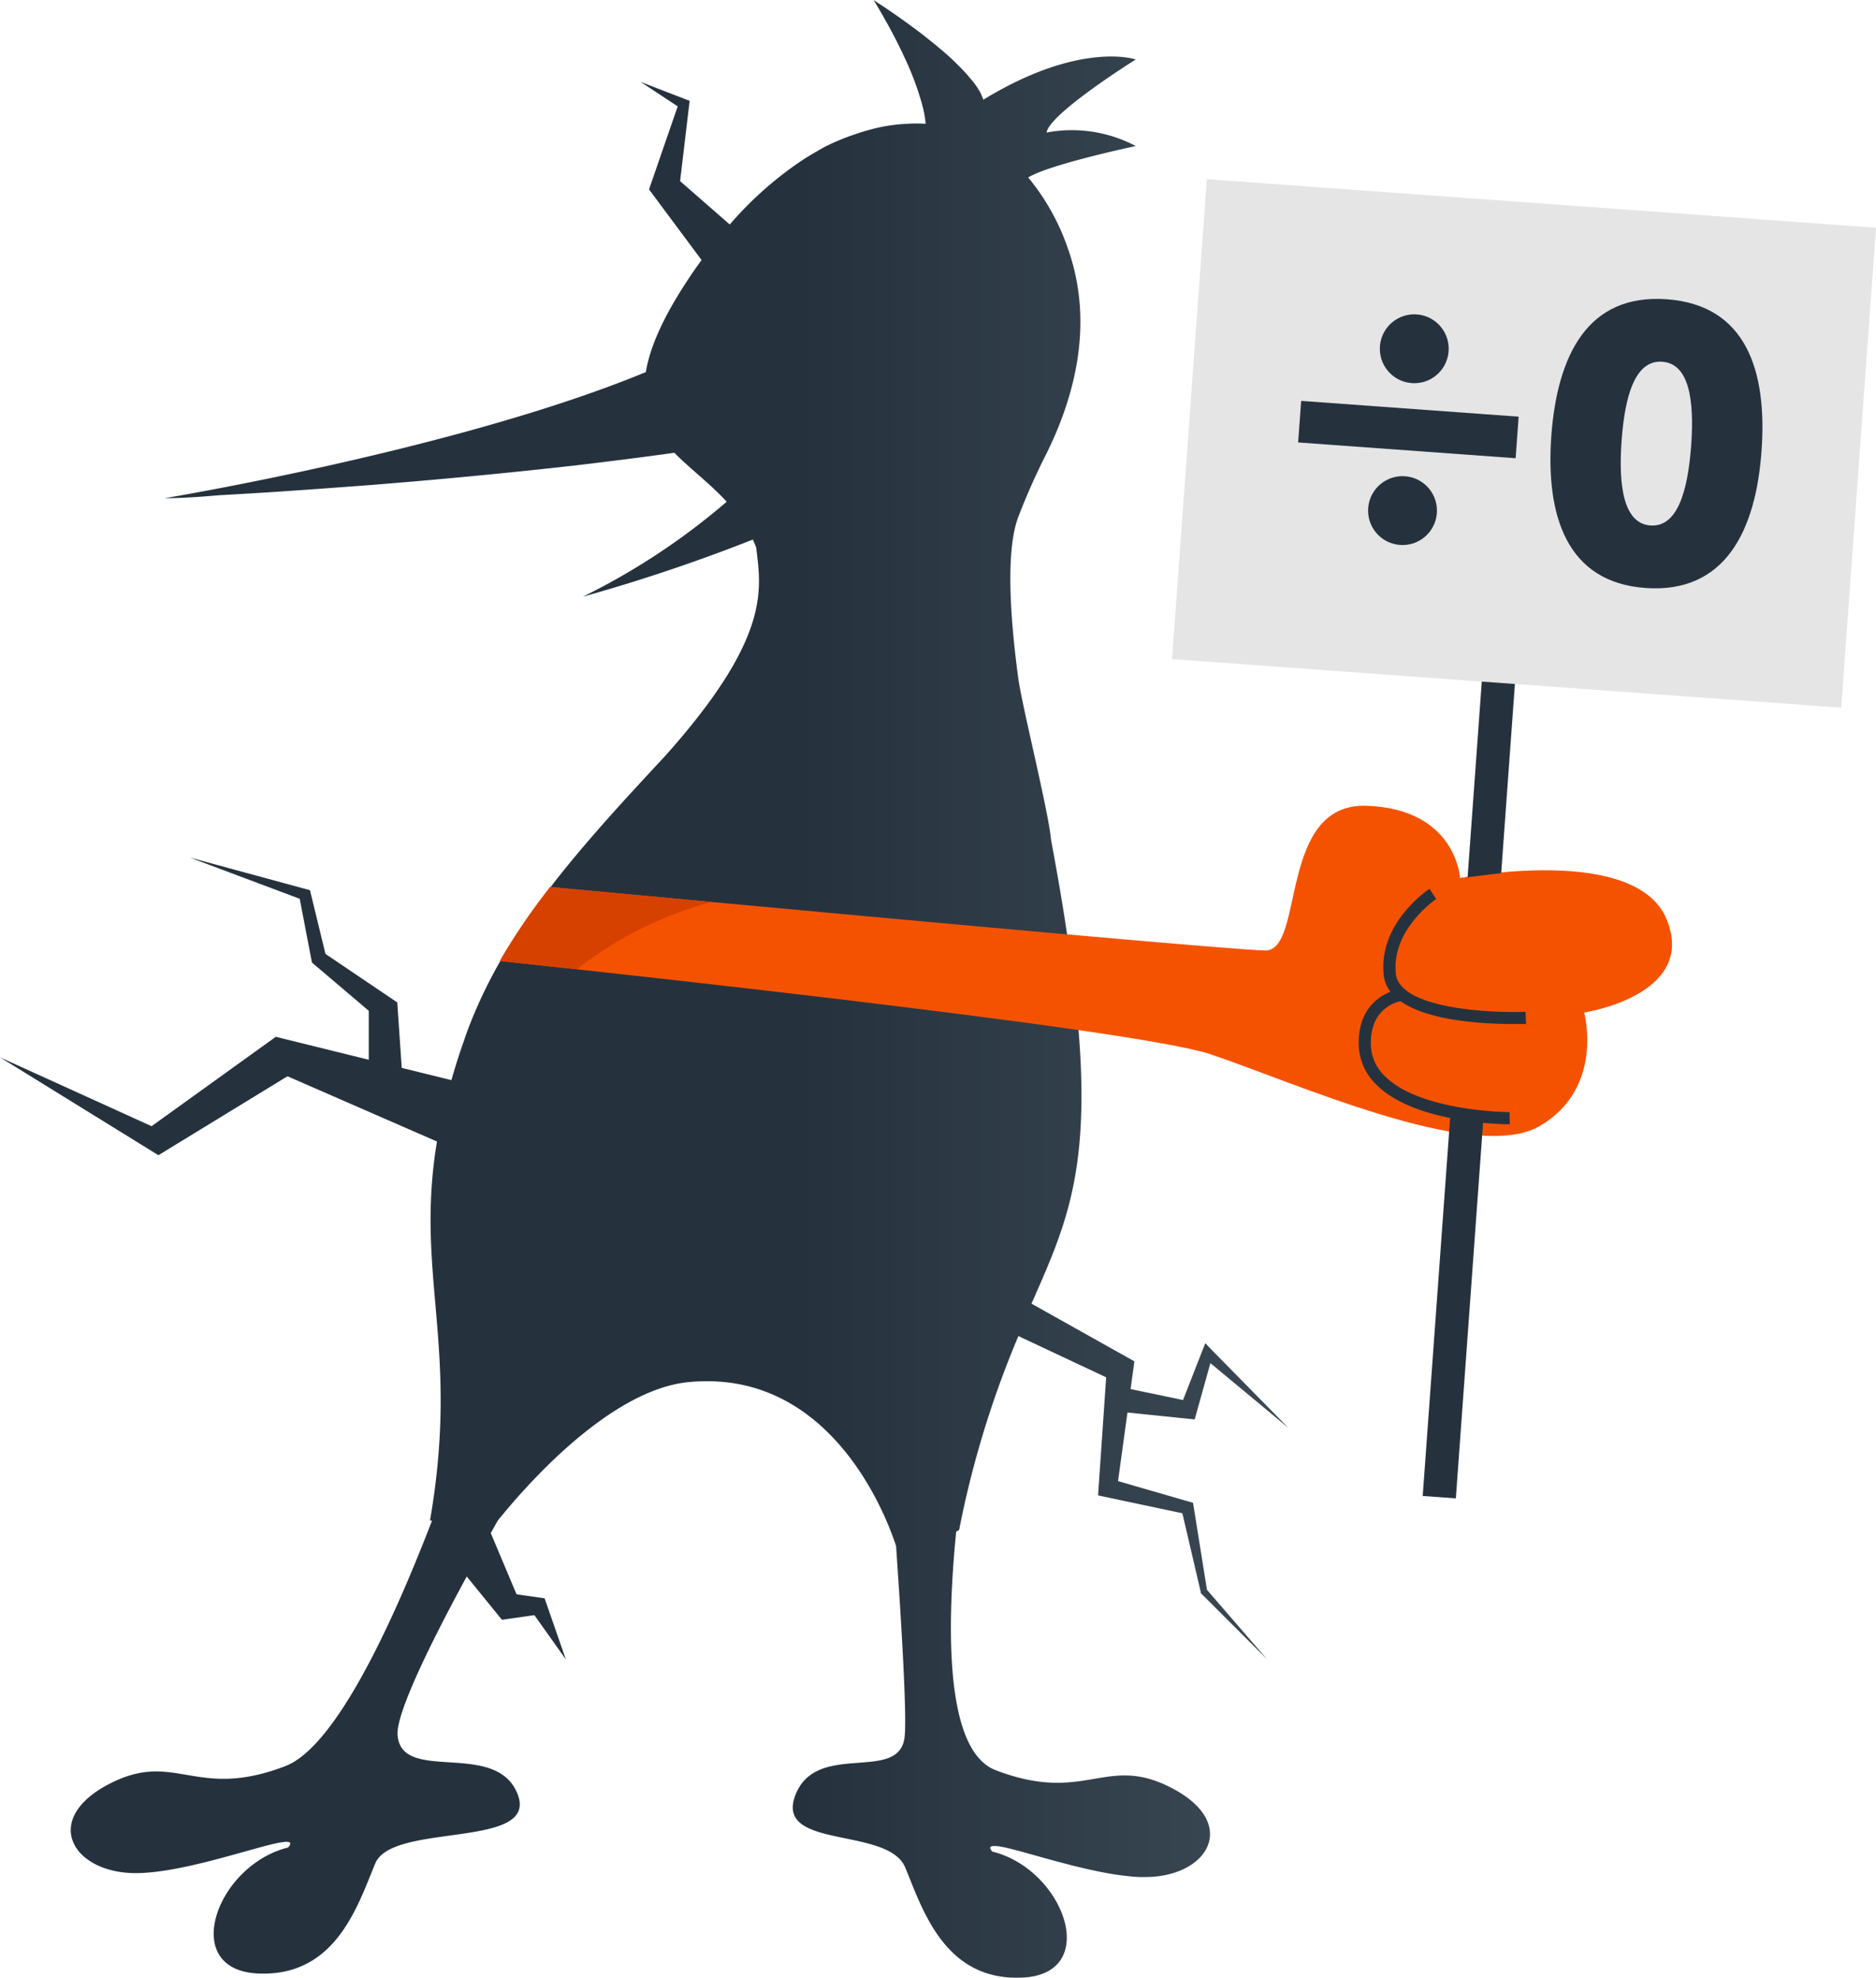 <svg xmlns="http://www.w3.org/2000/svg" viewBox="0 0 306.71 323.31">
  <defs>
    <linearGradient id="linear-gradient" y1="161.66" x2="210.69" y2="161.66" gradientUnits="userSpaceOnUse">
      <stop offset=".62" stop-color="#25323e"/>
      <stop offset="1" stop-color="#3b4954"/>
    </linearGradient>
  </defs>
  <path
    d="m179.53 244.4 1.24.26 12.54 2.66 3 12.86v.17l.1.1 10.76 10.75-9.84-11.37-2.18-13.61-.1-.62-.68-.19-11.58-3.35 1.54-11.21 9.75 1 1.24.13.3-1.07 2.27-8.13 12.74 10.57-12.62-12.83-.95-1-.53 1.34-3.11 7.95-8.58-1.79.43-3.1.19-1.43-1.4-.79-15.42-8.64c5.53-12.54 9.61-21.4 7.69-44.78-.38-4.6-1-9.77-1.88-15.64-.69-4.67-1.56-9.79-2.62-15.43-.37-4.47-4.73-21.81-5.35-26.36-1.38-10.29-2.07-21.1.07-26.54 1.28-3.32 2.74-6.6 4.35-9.8 4.9-9.74 8-21.8 3.68-33.94A37.15 37.15 0 0 0 168.1 29c3.63-2.19 17.59-5.13 17.59-5.13a22.34 22.34 0 0 0-14.58-2.21c.44-3.1 14.58-11.94 14.58-11.94s-9-3.14-24.93 6.58a5.57 5.57 0 0 0-.27-.7 4.26 4.26 0 0 0-.23-.49c0-.1-.11-.2-.17-.3s-.25-.42-.39-.63a13.44 13.44 0 0 0-1-1.29l-.56-.66-.3-.34a.27.27 0 0 1-.07-.08l-.56-.59-.33-.33c-.11-.12-.22-.23-.34-.34l-.27-.27c-1-1-2.1-1.93-3.22-2.86l-.62-.5c-.26-.22-.53-.43-.79-.63l-.35-.29c-.79-.62-1.57-1.2-2.32-1.75-.25-.19-.49-.37-.74-.54a81.98 81.98 0 0 0-2.35-1.66l-.52-.36-.85-.57-.42-.28-.24-.15a2.77 2.77 0 0 0-.34-.22l-.27-.19-.41-.28.13.21c0 .06.07.12.12.2.26.44.71 1.19 1.27 2.17.29.53.63 1.13 1 1.78q.4.75.84 1.59c.22.41.43.83.65 1.27l.54 1.11c.11.22.21.44.31.66a48.54 48.54 0 0 1 3.09 8.16c0 .13.07.26.1.39a18.09 18.09 0 0 1 .46 2.69 25.28 25.28 0 0 0-3 0l-1 .06c-.69.06-1.38.14-2.08.25s-1.67.3-2.52.52l-.94.25c-.38.1-.75.22-1.13.34l-.87.29a37.88 37.88 0 0 0-4.96 2.06l-1 .57q-.57.32-1.14.66c-.76.45-1.52.94-2.28 1.46a59.1 59.1 0 0 0-11.11 10l-8.12-7.09 1.47-12.37.09-.75-.54-.21-7.49-2.89 6.08 4-4.37 12.65-.32.92.89 1.2 7.7 10.35-.78 1.08c-5.15 7.36-7.62 12.87-8.33 17.23C75 73.46 26.94 81.42 26.92 81.42c2.62 0 5.56-.19 8.75-.47 2.7-.15 5.39-.31 8.09-.48 5.61-.36 11.21-.78 16.82-1.2q16.82-1.33 33.57-3.21c5.37-.64 10.74-1.31 16.1-2.06 2.59 2.63 5.8 5 8.56 8a111.39 111.39 0 0 1-23.52 15.52 282.93 282.93 0 0 0 27.8-9.34c.19.42.37.86.54 1.3.79 6.76 2.53 14.56-14.82 34q-2.25 2.42-4.32 4.66l-.06.07C98.69 134.43 93.94 139.86 90 145c-1.47 1.9-2.84 3.75-4.1 5.58-1.5 2.18-2.87 4.34-4.12 6.52a77.65 77.65 0 0 0-4.91 10.19c-.36.9-.7 1.82-1 2.75-.17.47-.33.94-.49 1.41-.6 1.76-1.11 3.44-1.58 5.08l-8.12-2-.73-10.7-11.74-7.93-2.53-10.41L31 140.14l18 6.75 2 10.42 9.29 7.89v8l-15.2-3.75-20.31 14.61L0 172.8l25.9 16L47 175.9l24.44 10.66c-3.63 21.91 3.76 33.56-1.13 61.9a.66.66 0 0 0 .32.07c-6.63 17.2-15.83 37-24 40.12-14.8 5.68-18-2.79-28.95 3s-5.79 14.48 4.5 14.48 28-7.72 24.93-4.19c-11.74 2.9-17.85 19.95-5 20.59s16.42-11.26 19.25-18 26.78-2.28 23.27-11.29-19.01-1.63-19.63-9.67c-.27-3.37 5-14.33 11.31-25.92l4.81 5.92.94 1.16.88-.13 4.43-.63 5.14 7.23-3.26-9.37-.21-.61-1-.15-3.59-.51-4.21-10 1.11-2c4.41-5.49 18.31-21.5 31.35-22.69 21.55-2 31.13 18.72 33.8 26.78.91 13.16 1.74 27.09 1.42 31-.64 8-14.36.69-17.87 9.7s15.12 5.1 17.94 11.85 6.4 18.66 19.25 18 6.74-17.7-5-20.59c-.73-.84-.29-1 1-.87l.42.07.49.09.51.12.22.05c.25.06.52.12.8.2l.86.22.66.18 3 .84.72.2 1.49.41 1.33.35.91.24.69.18 1.16.28.93.22.93.21c.55.12 1.09.24 1.63.34l1.31.25c.47.08.95.16 1.41.22l.77.11 1 .11c.63.07 1.25.12 1.85.14h.89c10.29 0 15.44-8.68 4.5-14.47s-14.15 2.68-28.95-3c-8.07-3.09-8.09-22.25-6.44-39a1.44 1.44 0 0 0 .48-.26 160 160 0 0 1 9.69-31.68l14.35 6.74-1.23 17.9Z"
    style="fill:url(#linear-gradient)"/>
  <path fill="#f55200" d="M259 165.48s3.38 12.39-7.32 18.58-40.39-7.32-54-11.83c-3.07-1-11-2.38-21.35-3.88-23.69-3.42-60.31-7.56-82.1-9.94l-12.53-1.35c1.25-2.18 2.62-4.34 4.12-6.52 1.26-1.83 2.63-3.68 4.1-5.58l26.37 2.45c18.27 1.69 40.34 3.72 58.16 5.3 17.18 1.52 30.41 2.63 32.44 2.63 6.48 0 2-24.21 16.61-23.65s15.21 11.82 15.21 11.82 28.72-5.63 33.78 6.76S259 165.48 259 165.48Z"/>
  <path fill="#25323e" transform="rotate(4.15 241.214 166.338)" d="M238.28 87.48h5.43v157.43h-5.43z"/>
  <path fill="#f55200" d="m231.63 172.66 7.14-29.15 8.94-1.1 3.16 3.96 2.25 9.83v20.54l-1.4 7.32-4.46-.8-10.66-4.03-4.97-6.57z"/>
  <path fill="#f55200" d="M229.26 162.57s-6.1.63-6.12 7.83c0 12.35 23.69 12.35 23.69 12.35"/>
  <path fill="#25323e" d="M246.83 183.75c-.62 0-15.43-.08-21.8-6.47a9.38 9.38 0 0 1-2.89-6.88c0-8 7-8.82 7-8.83l.2 2-.1-1 .11 1c-.21 0-5.22.67-5.23 6.85a7.36 7.36 0 0 0 2.3 5.46c5.79 5.8 20.25 5.88 20.39 5.88Z"/>
  <path fill="#f55200" d="M234.26 146.05s-7.89 5.21-7 13.16 22.24 7.11 22.24 7.11"/>
  <path fill="#25323e" d="M247.3 167.36c-5.83 0-20.3-.74-21.08-8-.89-8.46 7.14-13.88 7.49-14.1l1.1 1.66c-.07.05-7.37 5-6.6 12.23.62 5.76 15.52 6.44 21.21 6.21l.08 2c-.35-.02-1.13 0-2.2 0Z"/>
  <path d="M116.35 147.41a61.68 61.68 0 0 0-22.06 11l-12.53-1.35c1.25-2.18 2.62-4.34 4.12-6.52 1.26-1.83 2.63-3.68 4.1-5.58Z" style="fill:#d64100"/>
  <path transform="rotate(4.15 249.283 72.496)" style="fill:#e5e5e5" d="M194.32 33.16h109.69v78.64H194.32z"/>
  <path fill="#25323e" transform="rotate(4.15 230.41 70.278)" d="M212.43 66.81h35.65v6.81h-35.65z"/>
  <circle fill="#25323e" cx="231.22" cy="57" r="5.63"/>
  <circle fill="#25323e" cx="229.3" cy="83.45" r="5.63"/>
  <path fill="#25323e" d="M253.63 71.16c1-13.09 5.92-23.19 18.88-22.25S288.93 60.56 288 73.65 282.05 97 269.08 96.1s-16.4-11.85-15.45-24.94Zm22.86 1.66c.53-7.41-.31-13.38-4.72-13.7s-6.11 5.47-6.65 12.87.3 13.57 4.71 13.89 6.11-5.59 6.66-13.06Z"/>
</svg>
